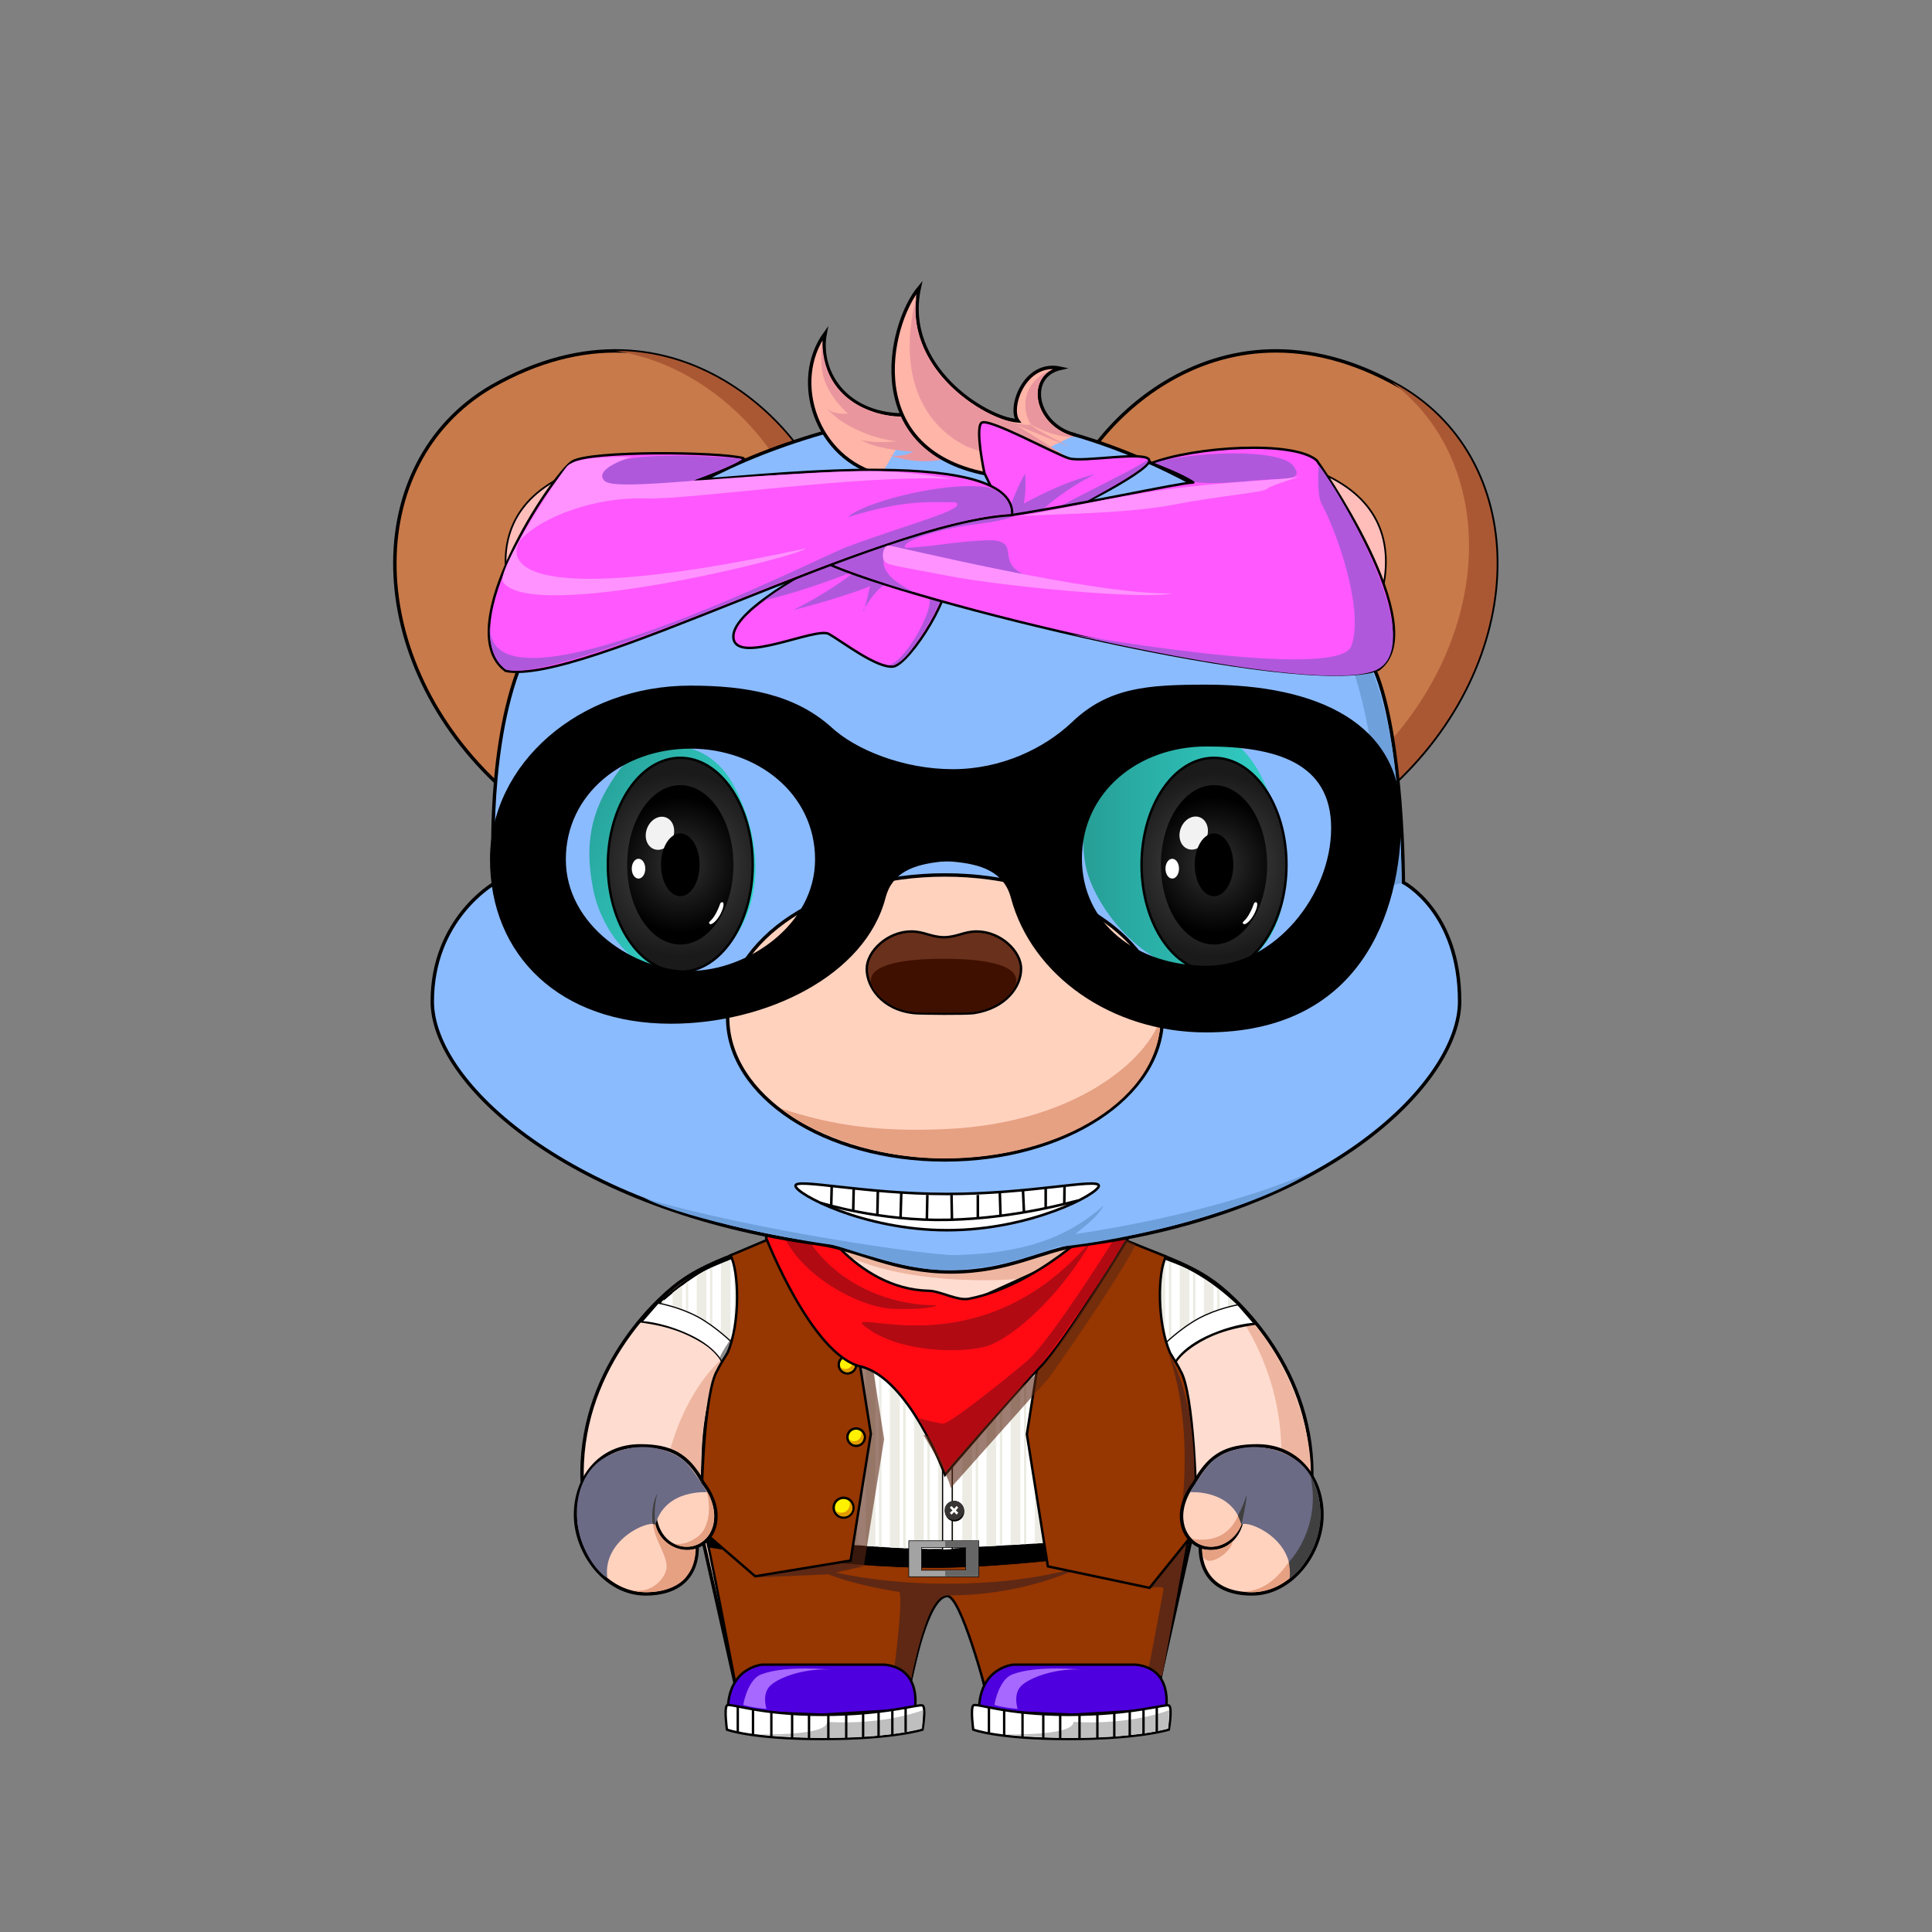 <?xml version="1.0" encoding="utf-8"?>
<svg version="1.0" id="layer_1" xmlns="http://www.w3.org/2000/svg" xmlns:xlink="http://www.w3.org/1999/xlink" x="0px" y="0px" viewBox="0 0 800 800" enable-background="new 0 0 800 800" xml:space="preserve">
<rect x="0" y="0" width="800" height="800" fill="#808080" stroke="none"/>
<g id="_x31__2_">
	<g id="身体_10_">
		<path fill="#FFDCD0" stroke="#000000" stroke-width="1.417" stroke-miterlimit="10" d="M291.3,599.9c0.9-16.5,4-26.1,6.4-31.4
			C293.8,577.2,292.1,589,291.3,599.9l-0.4,14.5c0,9.2,0.5,24.7,0.5,24.7l13.1,58.4l71.6,1.9l9.4-39.9c0,0,3.8,0.4,6.6,0.4
			c2.8,0,6.6-0.4,6.6-0.4l9.4,39.9l71.6-1.9l13.1-58.4c0,0,0.5-15.2,0.5-24.1c0,0-0.2-33.1-6.8-46.5c2.1,3.2,5.8,16.1,6.5,34.5
			l0.4,12c3.6,39.4,49.8,38.6,49.8-5c0-45.3-33.4-74.5-41.8-80c-15.2-10.7-43.5-17.3-43.5-17.3h-65.7H392h-65.7
			c0,0-28.3,6.6-43.5,17.3c-8.4,5.5-41.8,34.7-41.8,80c0,43.8,46.6,44.3,49.8,4.4L291.3,599.9z"/>
		<path fill="#EEB6A0" d="M335,647.2c0,0,21.3,7.5,57,7.5s56.3-7.5,56.3-7.5s-22.2,12.3-55.9,12.3c-2.9,0-4.9-0.1-7.6-0.3l-9.2,39.1
			l-3.2-4c2.3-7.2,1.4-30.3-0.1-36.2C352.5,655.2,340.1,650.3,335,647.2z"/>
		<path fill="#EEB6A0" d="M493.4,633l-13.8,64.5l-5.4-5.8c1.4-4.1,8.4-36.4,12.4-61.3c2.6-37.6-1.1-65.5-1.1-65.5
			C493.8,592.7,494.5,622.4,493.4,633z"/>
		<path fill="#EEB6A0" d="M542.8,609.5c0,10.4-6.2,31.3-16,29.3c4.2-12,3.7-32.8,3.7-32.8c1.9-45.3-26.9-73.4-26.9-73.4
			C534.1,556.9,542.8,591.9,542.8,609.5z"/>
		<path fill="#EEB6A0" d="M274.7,616.1c0,5.8-1.1,21.3-7.7,26.7c11.5,0,18.5-11.9,19.9-14.8c3.3-7.1,3.3-18,3.3-18
			c-0.3-34.8,10.2-48.6,10.2-48.6C282,576.8,274.7,606.2,274.7,616.1z"/>
		<path fill="#EEB6A0" d="M459.6,514.5c-4.6-8.2-28.1-15.9-64-17c-13.9-0.4-69.1-2.1-64.6,6.1c4.9,8.9,20.3,23,61.8,26
			C428.7,532.2,465.3,524.7,459.6,514.5z"/>
	</g>
	<g id="衣服_18_">
		<g id="衣服_16_">
			<path fill="#963600" stroke="#000000" stroke-miterlimit="10" d="M291.6,633.1c1,1.2,13.5,67.3,13.5,67.3h71.2
				c0,0,6.9-39.5,16-39.5c5.6,0,16,39.5,16,39.5l71.6-1.9l13.1-66.1c0,0-44.9,8.9-103.1,9.4C359.3,642,325,638.9,291.6,633.1z"/>
			<path fill="#5E2814" d="M335.3,648.3c0,0,21.3,7.5,57,7.5s56.3-7.5,56.3-7.5s-22.2,12.3-55.9,12.3c-2.9,0-4.9,2.2-6,4.1
				c-5.9,9.9-10.4,35.8-10.4,35.8l-7.3,0.2c0.4-3.6,5.1-35.6,3.5-41.5C352.8,656.2,340.4,651.4,335.3,648.3z"/>
			<path fill="#5E2814" d="M492.5,632.5l-11.2,61.3l-6.8,1.8c0.8-2.3,4.3-21.2,7.3-37.5c0.3-1.8-5.8-0.5-5.8-0.5s7.4-8.1,7.7-9.7
				c1.5-8.4,2.6-14.4,2.6-14.4L492.5,632.5z"/>
			<path stroke="#000000" stroke-width="0.25" stroke-miterlimit="10" d="M293.1,640.6c0,0,53,8.5,93.8,8.5s105.2-10.3,105.2-10.3
				l1-6.4c0,0-64.9,9.8-106.2,9.8s-95.2-8.9-95.2-8.9L293.1,640.6z"/>
			<path fill="#FFFFFF" stroke="#000000" stroke-miterlimit="10" d="M265.8,547.2c2.9,0.5,11.6,1.4,20.7,6
				c6.3,3.2,12.2,6.9,12.8,11.9c-6.2,11.4-9.7,40.1-7.5,68.2c26.4,3.7,80.6,10,103.9,8.3c23.3-1.7,58.9-2,97.4-10
				c0.7-8.8,1.6-50.9-7.2-65.8c1.4-4.8,9.4-10.3,16.3-13.2c5.5-2.3,11.3-3.6,17.6-4.5c-5.4-7.7-19.1-20-32.9-25.3
				c-16.4-6.3-27.3-10.1-27.3-10.1L392,543.5l-64.3-31.7c0,0-25.7,8.9-34.8,13.3C283.8,529.5,269.2,542.1,265.8,547.2z"/>
			<g>
				<defs>
					<path id="SVGID_1_" d="M265.8,547.2c2.9,0.5,9.3-0.3,19.7,4.9c6.8,3.4,13.8,8,14.4,13c-6.2,11.4-10.2,39.6-8.1,67.7
						c26.4,3.7,80.5,10,103.8,8.3c23.3-1.7,58.9-2.1,97.4-10c0.7-8.8,1-50.4-7.8-65.3c1.4-4.8,9.8-10.6,16.8-13.5
						c5.5-2.3,10.4-3.5,16.7-4.3c-5.4-7.7-18.4-19.3-32.2-24.6c-16.4-6.3-26.9-10.1-26.9-10.1L392,544l-63.9-31.2
						c0,0-26,8.6-35,12.9C284.1,530.1,269.2,542.1,265.8,547.2z"/>
				</defs>
				<clipPath id="SVGID_2_">
					<use xlink:href="#SVGID_1_"  overflow="visible"/>
				</clipPath>
				<g clip-path="url(#SVGID_2_)">
					<rect x="268.5" y="512.8" fill="#ECECE4" width="4" height="132"/>
					<rect x="274" y="512.8" fill="#ECECE4" width="1" height="132"/>
					<rect x="284" y="512.8" fill="#ECECE4" width="1" height="132"/>
					<rect x="294" y="512.8" fill="#ECECE4" width="1" height="132"/>
					<rect x="304" y="512.8" fill="#ECECE4" width="1" height="132"/>
					<rect x="314" y="512.8" fill="#ECECE4" width="1" height="132"/>
					<rect x="324" y="512.8" fill="#ECECE4" width="1" height="132"/>
					<rect x="334" y="512.8" fill="#ECECE4" width="1" height="132"/>
					<rect x="344" y="512.8" fill="#ECECE4" width="1" height="132"/>
					<rect x="354" y="512.8" fill="#ECECE4" width="1" height="132"/>
					<rect x="364" y="512.8" fill="#ECECE4" width="1" height="132"/>
					<rect x="374" y="512.8" fill="#ECECE4" width="1" height="132"/>
					<rect x="384" y="512.8" fill="#ECECE4" width="1" height="132"/>
					<rect x="394" y="512.8" fill="#ECECE4" width="1" height="132"/>
					<rect x="404" y="512.8" fill="#ECECE4" width="1" height="132"/>
					<rect x="414" y="512.8" fill="#ECECE4" width="1" height="132"/>
					<rect x="424" y="512.8" fill="#ECECE4" width="1" height="132"/>
					<rect x="434" y="512.8" fill="#ECECE4" width="1" height="132"/>
					<rect x="444" y="512.8" fill="#ECECE4" width="1" height="132"/>
					<rect x="454" y="512.8" fill="#ECECE4" width="1" height="132"/>
					<rect x="464" y="512.8" fill="#ECECE4" width="1" height="132"/>
					<rect x="474" y="512.8" fill="#ECECE4" width="1" height="132"/>
					<rect x="484" y="512.8" fill="#ECECE4" width="1" height="132"/>
					<rect x="494" y="512.8" fill="#ECECE4" width="1" height="132"/>
					<rect x="504" y="512.8" fill="#ECECE4" width="1" height="132"/>
					<rect x="514" y="512.8" fill="#ECECE4" width="1" height="132"/>
					<rect x="278.5" y="512.8" fill="#ECECE4" width="4" height="132"/>
					<rect x="288.5" y="512.8" fill="#ECECE4" width="4" height="132"/>
					<rect x="298.5" y="512.8" fill="#ECECE4" width="4" height="132"/>
					<rect x="308.5" y="512.8" fill="#ECECE4" width="4" height="132"/>
					<rect x="318.5" y="512.8" fill="#ECECE4" width="4" height="132"/>
					<rect x="328.5" y="512.8" fill="#ECECE4" width="4" height="132"/>
					<rect x="338.5" y="512.8" fill="#ECECE4" width="4" height="132"/>
					<rect x="348.5" y="512.8" fill="#ECECE4" width="4" height="132"/>
					<rect x="358.5" y="512.8" fill="#ECECE4" width="4" height="132"/>
					<rect x="368.5" y="512.8" fill="#ECECE4" width="4" height="132"/>
					<rect x="378.5" y="512.8" fill="#ECECE4" width="4" height="132"/>
					<rect x="388.5" y="512.8" fill="#ECECE4" width="4" height="132"/>
					<rect x="398.5" y="512.8" fill="#ECECE4" width="4" height="132"/>
					<rect x="408.5" y="512.8" fill="#ECECE4" width="4" height="132"/>
					<rect x="418.5" y="512.8" fill="#ECECE4" width="4" height="132"/>
					<rect x="428.5" y="512.8" fill="#ECECE4" width="4" height="132"/>
					<rect x="438.5" y="512.8" fill="#ECECE4" width="4" height="132"/>
					<rect x="448.5" y="512.8" fill="#ECECE4" width="4" height="132"/>
					<rect x="458.5" y="512.8" fill="#ECECE4" width="4" height="132"/>
					<rect x="468.5" y="512.8" fill="#ECECE4" width="4" height="132"/>
					<rect x="478.5" y="512.8" fill="#ECECE4" width="4" height="132"/>
					<rect x="488.5" y="512.8" fill="#ECECE4" width="4" height="132"/>
					<rect x="498.5" y="512.8" fill="#ECECE4" width="4" height="132"/>
					<rect x="508.5" y="512.8" fill="#ECECE4" width="4" height="132"/>
				</g>
			</g>
			<polygon fill="#FFFFFF" stroke="#000000" stroke-width="0.5" stroke-miterlimit="10" points="394.3,641.7 390.3,641.9 
				390.3,544.3 394.3,542.4 			"/>
			<path fill="#FFFFFF" stroke="#000000" stroke-width="0.5" stroke-miterlimit="10" d="M485.7,565.5c0,0,2.6-7.3,16.2-13
				c10.5-4.4,17.4-4.5,17.4-4.5l-6.7-7.7c0,0-8.4,1.4-16.2,5.6c-7.8,4.2-14.7,11.1-14.7,11.1L485.7,565.5z"/>
			<path fill="#FFFFFF" stroke="#000000" stroke-width="0.5" stroke-miterlimit="10" d="M299.4,564.8c0,0-2.6-7.3-16.2-13
				c-10.5-4.4-17.4-4.5-17.4-4.5l6.7-7.7c0,0,8.4,1.4,16.3,5.6c7.8,4.2,14.7,11.1,14.7,11.1L299.4,564.8z"/>
			<path opacity="0.5" fill="#404040" d="M481.4,557c13.9,23.9,13.1,70.3,11.1,74l-7.9,1.4C484.6,632.5,490.7,589,481.4,557z"/>
			<path opacity="0.6" fill="#404040" d="M313.6,541.9c-5.9,5.2-13.4,15-15.5,20.1c1,2.3,1.4,4.5,1.4,4.5S306.8,550.2,313.6,541.9z"
				/>
			<g>
				<path fill="#A3A3A3" stroke="#000000" stroke-width="0.25" stroke-miterlimit="10" d="M376.3,638v14.9h29V638H376.3z
					 M399.9,650.2h-18.3v-9.4h18.3V650.2z"/>
				<polygon fill="#666666" points="391.4,638.1 391.4,640.6 400,640.6 400,650.4 391.4,650.4 391.4,652.7 405.1,652.7 405.1,638.1 
									"/>
			</g>
			<g id="扣子_2_">
				<g>
					<ellipse cx="395.3" cy="625.8" rx="4" ry="4.2"/>
					<circle fill="#393434" cx="395.1" cy="625.4" r="4"/>
					<polygon fill="#FFFFFF" points="396.8,626.4 395.8,625.4 396.8,624.3 396.1,623.6 395.1,624.7 394,623.6 393.3,624.3 
						394.4,625.4 393.3,626.4 394,627.2 395.1,626.1 396.1,627.2 					"/>
				</g>
				<g>
					<ellipse cx="395.3" cy="595.8" rx="4" ry="4.2"/>
					<circle fill="#393434" cx="395.1" cy="595.4" r="4"/>
					<polygon fill="#FFFFFF" points="396.8,596.4 395.8,595.4 396.8,594.3 396.1,593.6 395.1,594.7 394,593.6 393.3,594.3 
						394.4,595.4 393.3,596.4 394,597.2 395.1,596.1 396.1,597.2 					"/>
				</g>
				<g>
					<ellipse cx="395.3" cy="565.8" rx="4" ry="4.2"/>
					<circle fill="#393434" cx="395.1" cy="565.4" r="4"/>
					<polygon fill="#FFFFFF" points="396.8,566.4 395.8,565.4 396.8,564.3 396.1,563.6 395.1,564.7 394,563.6 393.3,564.3 
						394.4,565.4 393.3,566.4 394,567.2 395.1,566.1 396.1,567.2 					"/>
				</g>
			</g>
		</g>
		<path opacity="0.6" fill="#5E2814" d="M308,522c3.5,6.7,4.1,27.9-1.2,40.3c-1.4,2.3-3.6,5.8-4.3,7.4c-5.5,8.8-7,52.8-6.4,66.1
			l16.6,16.9l45-4.3l8.4-52.5l-6.6-41.8c-22.2-8.7-26.6-32.2-25.9-43L308,522z"/>
		<polygon fill="#5E2814" points="312.7,653.2 342.8,651.9 357.7,648.5 341.5,646.6 		"/>
		<path fill="#963600" stroke="#000000" stroke-miterlimit="10" d="M302.5,519.8c3.5,6.7,4.1,27.9-1.2,40.3
			c-1.4,2.3-3.6,5.8-4.3,7.4c-5.5,8.8-7,52.8-6.4,66.1l22.1,19.1l39.5-6.5l8.4-52.5L354,552c-22.2-8.7-16-36.7-15.3-47.5
			L302.5,519.8z"/>
		<path fill="#963600" stroke="#000000" stroke-miterlimit="10" d="M482.8,520.3c-3.5,6.7-3.7,27.4,1.7,39.9
			c1.4,2.3,3.6,5.8,4.3,7.4c5.5,8.8,7,52.8,6.4,66.1L476,657.5l-42.1-8.9l-8.7-54.7l6.6-41.8c22.2-8.7,16.9-35,16.2-45.8
			L482.8,520.3z"/>
		<path fill="#5E2814" d="M484,560.7c10.9,31.6,4.9,67.2,4.9,67.2l5.2-2.8C494.1,625.1,498,584.6,484,560.7z"/>
		<g id="扣子">
			<circle fill="#FFF200" stroke="#000000" stroke-miterlimit="10" cx="350.9" cy="565.1" r="3.6"/>
			<path fill="#E29A00" d="M352.9,562.9c0.1,0.3,0.2,0.6,0.2,0.9c0,1.7-1.4,3.1-3.1,3.1c-0.8,0-1.5-0.3-2-0.8
				c0.4,1.2,1.5,2.1,2.9,2.1c1.7,0,3.1-1.4,3.1-3.1C354,564.3,353.5,563.4,352.9,562.9z"/>
			<circle fill="#FFF200" stroke="#000000" stroke-miterlimit="10" cx="354.5" cy="595.1" r="3.6"/>
			<path fill="#E29A00" d="M356.5,592.8c0.1,0.3,0.2,0.6,0.2,0.9c0,1.7-1.4,3.1-3.1,3.1c-0.8,0-1.5-0.3-2-0.8
				c0.4,1.2,1.5,2.1,2.9,2.1c1.7,0,3.1-1.4,3.1-3.1C357.6,594.2,357.2,593.4,356.5,592.8z"/>
			<circle fill="#FFF200" stroke="#000000" stroke-miterlimit="10" cx="349.3" cy="624.3" r="4.1"/>
			<path fill="#E29A00" d="M351.7,621.7c0.1,0.3,0.2,0.7,0.2,1.1c0,2-1.6,3.6-3.6,3.6c-0.9,0-1.7-0.3-2.3-0.9
				c0.5,1.4,1.8,2.5,3.4,2.5c2,0,3.6-1.6,3.6-3.6C352.9,623.3,352.5,622.3,351.7,621.7z"/>
		</g>
		<path fill="#FF0A13" stroke="#000000" stroke-miterlimit="10" d="M467.2,512.5l-3.2-5.8h-9.5c0,0-24.9,25.6-53.3,31.1
			c-4.8,0.9-11.9-3.2-16.4-3.3c-31.4-0.6-49.5-33.6-49.5-33.6l-14.9,5.8l-3.2,5.8c0,0,18.9,48.5,39.1,53.3c20.2,4.8,35,44.9,35,44.9
			s29.2-34.3,39.5-44.7S467.2,512.5,467.2,512.5z"/>
		<path opacity="0.6" fill="#5E2814" d="M465.9,513.3c0,0-28.6,48.8-38.5,57.2c-9.9,8.4-32.2,26.1-34.7,25.9s-10.4-2.3-10.4-2.3
			s11.2,17.9,11.3,22.1c4.4-5,40.7-45.6,40.7-45.6s26.3-36.8,36-55.2C469.1,514.8,465.9,513.3,465.9,513.3z"/>
		<path fill="#B20A13" d="M463.3,510c0,0-28.1,45.2-38.1,53.6c-9.9,8.4-32.2,26.1-34.7,25.9s-10.4-2.3-10.4-2.3s11.2,17.9,11.3,22.1
			c4.4-5,40.7-45.6,40.7-45.6s24-32,33.8-50.4C465.1,511.2,463.3,510,463.3,510z"/>
		<path fill="#B20A13" d="M368.5,541.9c-15.5-1.5-39.5-15.9-44.8-32.6c-1-3.2,7.6-0.9,7.3-4.7c4,15.7,25.7,35.9,57,35.9
			C384,542.7,368.5,541.9,368.5,541.9z"/>
		<path fill="#B20A13" d="M409.6,557.1c-9.6,3.5-39.1,3.5-52.8-9c-0.4-4.7,51.8,17.4,95.8-35.3C438.5,537.9,419.1,553.6,409.6,557.1
			z"/>
	</g>
	<g id="脚_20_">
		<g id="鞋_8_">
			<path fill="#4F00DE" stroke="#000000" stroke-miterlimit="10" d="M482.8,707.7c0,0,3.2-16.7-12.5-18.4c-16.1,0-50.7,0-50.7,0
				s-14.2,1.1-14.2,19.1l38.7,1.6L482.8,707.7z"/>
			<path fill="#FFFFFF" stroke="#000000" stroke-width="0.982" stroke-miterlimit="10" d="M403,716.2c0,0,10,3.9,39.5,3.9
				c29.5,0,41.5-3.9,41.5-3.9s1.6-9.3,0-10c-1.6-0.7-15,3.9-41.5,3.9c-26.5,0-38.3-5.1-39.5-3.9C401.8,707.4,403,716.2,403,716.2z"
				/>
			<path fill="#BFBFBF" d="M484.2,708.1c0,0-15.2,6.3-39.7,4.9c0,6-28.3,5.1-28.3,5.1s39.4,4.7,67.6-2.4L484.2,708.1z"/>
			<line fill="none" stroke="#000000" stroke-width="0.982" stroke-miterlimit="10" x1="479" y1="706.8" x2="479" y2="717.3"/>
			<line fill="none" stroke="#000000" stroke-width="0.982" stroke-miterlimit="10" x1="473.5" y1="707.7" x2="473.5" y2="718.1"/>
			<line fill="none" stroke="#000000" stroke-width="0.982" stroke-miterlimit="10" x1="467.8" y1="708.4" x2="467.8" y2="718.8"/>
			<line fill="none" stroke="#000000" stroke-width="0.982" stroke-miterlimit="10" x1="461.4" y1="709.2" x2="461.4" y2="719.4"/>
			<line fill="none" stroke="#000000" stroke-width="0.982" stroke-miterlimit="10" x1="454.4" y1="709.7" x2="454.4" y2="719.8"/>
			<line fill="none" stroke="#000000" stroke-width="0.982" stroke-miterlimit="10" x1="447" y1="710" x2="447" y2="720.1"/>
			<line fill="none" stroke="#000000" stroke-width="0.982" stroke-miterlimit="10" x1="439" y1="709.8" x2="439" y2="719.8"/>
			<line fill="none" stroke="#000000" stroke-width="0.982" stroke-miterlimit="10" x1="432" y1="709.8" x2="432" y2="719.8"/>
			<line fill="none" stroke="#000000" stroke-width="0.982" stroke-miterlimit="10" x1="423.4" y1="709.2" x2="423.4" y2="719.2"/>
			<line fill="none" stroke="#000000" stroke-width="0.982" stroke-miterlimit="10" x1="415.8" y1="707.6" x2="415.8" y2="718.6"/>
			<line fill="none" stroke="#000000" stroke-width="0.982" stroke-miterlimit="10" x1="409.5" y1="706.7" x2="409.5" y2="717.7"/>
			<path fill="#A668FF" d="M448.4,691.4c0,0-19-2-29.1,1.9c-5.3,1.8-7.4,11.3-7.5,12.7c4.5,1.3,9.6,1.6,9.6,1.6s-2.3-6.6,2.1-10.1
				S438.3,690.6,448.4,691.4z"/>
		</g>
		<g id="鞋_7_">
			<path fill="#4F00DE" stroke="#000000" stroke-miterlimit="10" d="M378.8,707.7c0,0,3.2-16.7-12.5-18.4c-16.1,0-50.7,0-50.7,0
				s-14.2,1.1-14.2,19.1l38.7,1.6L378.8,707.7z"/>
			<path fill="#FFFFFF" stroke="#000000" stroke-width="0.982" stroke-miterlimit="10" d="M301,716.2c0,0,10,3.9,39.5,3.9
				c29.5,0,41.5-3.9,41.5-3.9s1.6-9.3,0-10c-1.6-0.7-15,3.9-41.5,3.9c-26.5,0-38.3-5.1-39.5-3.9C299.8,707.4,301,716.2,301,716.2z"
				/>
			<path fill="#BFBFBF" d="M382.2,708.1c0,0-15.3,6.3-39.7,4.9c0,6-28.3,5.1-28.3,5.1s39.4,4.7,67.6-2.4L382.2,708.1z"/>
			<line fill="none" stroke="#000000" stroke-width="0.982" stroke-miterlimit="10" x1="375" y1="706.8" x2="375" y2="717.3"/>
			<line fill="none" stroke="#000000" stroke-width="0.982" stroke-miterlimit="10" x1="369.5" y1="707.7" x2="369.5" y2="718.1"/>
			<line fill="none" stroke="#000000" stroke-width="0.982" stroke-miterlimit="10" x1="363.8" y1="708.4" x2="363.8" y2="718.8"/>
			<line fill="none" stroke="#000000" stroke-width="0.982" stroke-miterlimit="10" x1="357.4" y1="709.2" x2="357.4" y2="719.4"/>
			<line fill="none" stroke="#000000" stroke-width="0.982" stroke-miterlimit="10" x1="350.4" y1="709.7" x2="350.4" y2="719.8"/>
			<line fill="none" stroke="#000000" stroke-width="0.982" stroke-miterlimit="10" x1="343" y1="710" x2="343" y2="720.1"/>
			<line fill="none" stroke="#000000" stroke-width="0.982" stroke-miterlimit="10" x1="335" y1="709.8" x2="335" y2="719.8"/>
			<line fill="none" stroke="#000000" stroke-width="0.982" stroke-miterlimit="10" x1="328" y1="709.8" x2="328" y2="719.8"/>
			<line fill="none" stroke="#000000" stroke-width="0.982" stroke-miterlimit="10" x1="319.4" y1="709.2" x2="319.4" y2="719.2"/>
			<line fill="none" stroke="#000000" stroke-width="0.982" stroke-miterlimit="10" x1="311.8" y1="707.6" x2="311.8" y2="718.6"/>
			<line fill="none" stroke="#000000" stroke-width="0.982" stroke-miterlimit="10" x1="305.5" y1="706.7" x2="305.5" y2="717.7"/>
			<path fill="#A668FF" d="M344.4,691.4c0,0-19-2-29.1,1.9c-5.3,1.8-7.4,11.3-7.5,12.7c4.5,1.3,9.6,1.6,9.6,1.6s-2.3-6.6,2.1-10.1
				C323.8,694,334.3,690.6,344.4,691.4z"/>
		</g>
	</g>
	<g id="手_7_">
		<g id="手_12_">
			<g id="左手_8_">
				<path fill="#FFD2BE" stroke="#000000" stroke-width="1.417" stroke-miterlimit="10" d="M497.9,632.8
					c-3.6,16.8,3.9,27.2,20.5,27.2c16.6,0,29-17.2,29-32.7c0-15.5-10.2-28.6-26.8-28.6c-12.7,0-19.4,3.8-25.4,14.1
					C491.3,619.7,498.6,629.3,497.9,632.8z"/>
				<path fill="#FFD2BE" stroke="#000000" stroke-width="1.417" stroke-miterlimit="10" d="M514.6,627.5
					c-1.5,13-12.8,16.2-19.6,11.8c-6.1-3.8-9.1-14.5,0-25.9"/>
			</g>
			<path fill="#E6A082" d="M514.6,618.2c0,0,0,22.3-21,19C502.1,645.9,519.4,636.7,514.6,618.2z"/>
			<path fill="#E6A082" d="M510.4,638.2c0,0-3.7,4.8-12.5,3.3C497.1,651.7,510.1,643.2,510.4,638.2z"/>
			<path fill="#E6A082" d="M538.6,606.6c2.8,5.9,5.8,23.3-2.8,37c-6,9.5-11.9,15.1-21.2,15.5c16.1,2.1,24.9-10.8,27.2-14.6
				C547.3,635.9,550.3,618.5,538.6,606.6z"/>
		</g>
		<g id="手_8_">
			<g id="左手_5_">
				<path fill="#FFD2BE" stroke="#000000" stroke-width="1.417" stroke-miterlimit="10" d="M287.8,632.8
					c3.6,16.8-3.9,27.2-20.5,27.2s-29-17.2-29-32.7c0-15.5,10.2-28.6,26.8-28.6c12.7,0,19.4,3.8,25.4,14.1
					C294.4,619.7,287.1,629.3,287.8,632.8z"/>
				<path fill="#FFD2BE" stroke="#000000" stroke-width="1.417" stroke-miterlimit="10" d="M271.1,627.5
					c1.5,13,12.8,16.2,19.6,11.8c6.1-3.8,9.1-14.5,0-25.9"/>
			</g>
			<path fill="#E6A082" d="M292,616.4c1.5,2.4,2.9,11.3-0.7,17.3c-1.8,3-7.3,6.4-12.2,5.5c6.1,3.2,12.8,0.3,15.3-5.2
				C297.9,626.6,293.5,618.2,292,616.4z"/>
			<path fill="#E6A082" d="M273,621.6c-8,10.9,4.5,21.2,2.9,28.4c-0.8,3.5-5.9,10.4-15,8.3c7.4,2.5,19.4,0.3,23.5-5.7
				c1.1-1.6,3.4-4.2,3.7-11.2C277.2,644.1,266.8,632.9,273,621.6z"/>
		</g>
		<g id="手套_6_">
			<g id="手套_8_">
				<path fill="#6C6B86" d="M492.7,617.9c0,0,17.3-1.4,21.4,13.4c3-2,22.1,6.4,19.9,22.1c4.6-2.6,10.5-11.3,12.1-20.8
					c2-11.1-1.4-23.3-10.8-28.9c-16.1-9.6-31.8-1.7-35.1,3.3C498.2,609.2,493.7,616.2,492.7,617.9z"/>
				<path fill="#404040" d="M514.1,631.3c0,0,2.1-9.2,2.1-12.3c-1.9,5.9-3.6,8.5-3.6,8.5L514.1,631.3z"/>
				<path fill="#404040" d="M534,653.4c0.9,0.3,21.5-17.6,8.6-42.5c4.8,22.1-8.9,35.9-8.9,35.9S534.5,651.7,534,653.4z"/>
			</g>
			<g id="手套_7_">
				<path fill="#6C6B86" d="M292.8,617.9c0,0-17.3-1.4-21.4,13.4c-3-2-22.1,6.4-19.9,22.1c-4.6-2.6-10.5-11.3-12.1-20.8
					c-2-11.1,1.4-23.3,10.8-28.9c16.1-9.6,31.8-1.7,35.1,3.3C287.3,609.2,291.9,616.2,292.8,617.9z"/>
				<path fill="#404040" d="M270.3,631c0,0-1.2-6.8,1.9-12.6c-1.9,7-0.8,12.9-0.8,12.9L270.3,631z"/>
			</g>
		</g>
	</g>
	<g id="耳朵_44_">
		<g id="耳朵_51_">
			<path fill="#C87A4A" stroke="#000000" stroke-width="1.417" stroke-miterlimit="10" d="M341.7,208.4
				c-4.2-24.9-60.1-92.9-138.2-48.3C149,192,149.8,274,208.3,326.7L341.7,208.4z"/>
			<path fill="#AA5834" d="M254.9,145.3c43,6.6,70.9,44.8,73.8,62.1l13,1C338.5,189.4,305.2,145.3,254.9,145.3z"/>
			<path fill="#FFBEBA" stroke="#000000" stroke-width="0.709" stroke-miterlimit="10" d="M229.5,277.8c-5-0.4-41.5-52.2-2-77.4
				c38.8-24.8,76.6,15.4,76,22.4L229.5,277.8z"/>
		</g>
		<g id="耳朵_45_">
			<path fill="#C87A4A" stroke="#000000" stroke-width="1.417" stroke-miterlimit="10" d="M441.5,208.4
				c4.2-24.9,60.1-92.9,138.2-48.3c54.6,31.9,53.8,113.9-4.8,166.6L441.5,208.4z"/>
			<path fill="#AA5834" d="M579.7,160.1c-1.1-0.6-2.2-1.2-3.3-1.8C622.1,193,619,268,565,317.9l9.9,8.7
				C633.5,274,634.2,192,579.7,160.1z"/>
			<path fill="#FFBEBA" stroke="#000000" stroke-width="0.709" stroke-miterlimit="10" d="M553.7,277.8c5-0.4,41.5-52.2,2-77.4
				c-38.8-24.8-76.6,15.4-76,22.4L553.7,277.8z"/>
		</g>
	</g>
	<g id="面部_3_">
		<path id="面部_4_" fill="#8BBBFF" stroke="#000000" stroke-width="1.417" stroke-miterlimit="10" d="M214.3,278.3
			c11.2-30.5,46.9-77.2,129.7-100c36.3-10,61.8-8.8,96.6,0.5c41.8,11.2,105.2,42.4,128.8,98.9c11.7,28,11.7,87.7,11.7,87.7
			s23.3,12,23.3,49.3c0,32.5-52.7,87.4-157.3,100.9c-15.4,2-29.3,11.1-53.3,11.1s-38-9.3-54.8-11.6C236.1,501,179,448.5,179,414.7
			c0-34.2,25.5-48.8,25.5-48.8S201,314.7,214.3,278.3z"/>
		<path fill="#6EA0DC" d="M532.7,227.5c34.8,34.5,46.6,60.2,47.7,138.2c0,0-7.3,1.1-13.4,5.4C573.9,347.5,572.5,271,532.7,227.5z"/>
		<path fill="#6EA0DC" d="M267,496.2c18.9,9.2,64.8,17.7,77.4,19.2c6.4,1.4,29.4,10.5,47,10.5s30.2-3.9,46.7-9.6
			c29.3-2.6,80.2-15.3,104.8-31c-30.3,13.1-68.9,21.4-97.6,25.7c3.7-3.3,8.2-5.9,11.8-11.9c-15.7,13.9-34.1,19.9-61.5,20.6
			C384.7,519.9,312,509.5,267,496.2z"/>
	</g>
	<g id="鼻子_21_">
		<ellipse fill="#FFD2BE" stroke="#000000" stroke-width="1.417" stroke-miterlimit="10" cx="391.3" cy="421.3" rx="90" ry="59"/>
		<path fill="#E6A082" d="M392,467.5c-28.1,1.3-47.3-1.5-68.3-8.4c6.1,6,32.9,20.6,67.2,20.6c48.4,0,89.7-24.6,89.7-58.4
			C475.8,438.2,445.9,465,392,467.5z"/>
		<g id="鼻子_22_">
			<path fill="#69301B" stroke="#000000" stroke-miterlimit="10" d="M404.4,385.7c-5.2,0-8,2.3-13.5,2.4c-5.5-0.1-8.3-2.4-13.5-2.4
				c-10,0-18.5,8.3-18.5,15.5c0,7.3,6.2,16.9,19.6,18.3c3.1,0.3,22,0.4,24.7,0c13.3-2,19.6-11,19.6-18.3
				C422.9,394,414.4,385.7,404.4,385.7z"/>
			<path fill="#3F1000" d="M420.8,406c0,4.5-6.4,10.1-14,12.3c-4.9,1.4-10,1-16.5,1c-5.7,0-10.3,0.4-14.8-0.7
				c-8.7-2.1-14.9-8.3-14.9-12.6c0-6.6,13.4-9,30-9S420.8,399.3,420.8,406z"/>
		</g>
	</g>
	<g id="眼睛_46_">
		<linearGradient id="SVGID_3_" gradientUnits="userSpaceOnUse" x1="448.541" y1="351.792" x2="532.263" y2="351.792">
			<stop  offset="0" style="stop-color:#269E96"/>
			<stop  offset="1" style="stop-color:#32D2C8"/>
		</linearGradient>
		<path fill="url(#SVGID_3_)" d="M524.7,326.7c17.5,42.8,2.8,76.1-24.6,76.1s-47.7-28.8-50.6-44.6c-4-20.6,4.9-42.7,20.5-51.1
			C489.5,296.5,512.7,297.3,524.7,326.7z"/>
		<linearGradient id="SVGID_4_" gradientUnits="userSpaceOnUse" x1="237.011" y1="334.159" x2="297.466" y2="365.299">
			<stop  offset="0" style="stop-color:#269E96"/>
			<stop  offset="1" style="stop-color:#32D2C8"/>
		</linearGradient>
		<path fill="url(#SVGID_4_)" d="M304.6,326.7c20.7,41.4-1.1,75.1-24.6,76.1c-18.5,0.8-31.7-19.4-34.5-35.2
			c-4-20.6,0.4-34.5,11-48.8C264.4,308,291.7,300.7,304.6,326.7z"/>
		<g id="眼睛_48_">
			<radialGradient id="SVGID_5_" cx="281.673" cy="358.107" r="37.851" gradientUnits="userSpaceOnUse">
				<stop  offset="0" style="stop-color:#4D4D4D"/>
				<stop  offset="1" style="stop-color:#1A1A1A"/>
			</radialGradient>
			<ellipse fill="url(#SVGID_5_)" stroke="#000000" stroke-miterlimit="10" cx="281.7" cy="358.1" rx="30" ry="44.3"/>
			
				<radialGradient id="SVGID_6_" cx="285.626" cy="358.107" r="28.178" gradientTransform="matrix(0.985 0 0 1 0.308 0)" gradientUnits="userSpaceOnUse">
				<stop  offset="0" style="stop-color:#333333"/>
				<stop  offset="1" style="stop-color:#000000"/>
			</radialGradient>
			<ellipse fill="url(#SVGID_6_)" cx="281.7" cy="358.1" rx="22" ry="33"/>
			
				<ellipse transform="matrix(0.361 -0.933 0.933 0.361 -147.298 475.264)" fill="#F2F2F2" cx="273.1" cy="345.1" rx="7" ry="5.7"/>
			<ellipse cx="281.7" cy="358.1" rx="8" ry="13"/>
			<path fill="#FFFFFF" d="M298.1,378.9c-1.4,2.5-3.6,4.4-4.3,3.6c-0.8-0.8,0.9-0.9,2.7-4.4c1.9-3.5,1.5-4.6,2.6-4.5
				C300.1,373.7,299.5,376.4,298.1,378.9z"/>
			<ellipse fill="#FFFFFF" cx="264.4" cy="359.7" rx="2.8" ry="4.1"/>
		</g>
		<g id="眼睛_47_">
			<radialGradient id="SVGID_7_" cx="502.673" cy="358.107" r="37.851" gradientUnits="userSpaceOnUse">
				<stop  offset="0" style="stop-color:#4D4D4D"/>
				<stop  offset="1" style="stop-color:#1A1A1A"/>
			</radialGradient>
			<ellipse fill="url(#SVGID_7_)" stroke="#000000" stroke-miterlimit="10" cx="502.7" cy="358.1" rx="30" ry="44.3"/>
			
				<radialGradient id="SVGID_8_" cx="509.974" cy="358.107" r="28.178" gradientTransform="matrix(0.985 0 0 1 0.308 0)" gradientUnits="userSpaceOnUse">
				<stop  offset="0" style="stop-color:#333333"/>
				<stop  offset="1" style="stop-color:#000000"/>
			</radialGradient>
			<ellipse fill="url(#SVGID_8_)" cx="502.7" cy="358.1" rx="22" ry="33"/>
			
				<ellipse transform="matrix(0.361 -0.933 0.933 0.361 -6.062 681.368)" fill="#F2F2F2" cx="494.1" cy="345.1" rx="7" ry="5.7"/>
			<ellipse cx="502.7" cy="358.1" rx="8" ry="13"/>
			<path fill="#FFFFFF" d="M519.1,378.9c-1.4,2.5-3.6,4.4-4.3,3.6c-0.8-0.8,0.9-0.9,2.7-4.4c1.9-3.5,1.5-4.6,2.6-4.5
				C521.1,373.7,520.5,376.4,519.1,378.9z"/>
			<ellipse fill="#FFFFFF" cx="485.4" cy="359.7" rx="2.8" ry="4.1"/>
		</g>
		<path d="M499.6,283.5c-24.5,0-40.8,1.1-56,15.8c-11.2,10.5-28.8,19.2-49.1,19.2c-20.3,0-40.3-8-50.5-17.6
			c-15.1-13.4-34.9-17-58.2-17c-45.8,0-82.9,32.2-82.9,72c0,39.8,29.1,68,74.9,68c39.5,0,80.6-20,88.9-52.2
			c2.8-10.7,11.9-13.7,22.9-14.9c0.1,0,3.3-0.2,5,0c11.4,1,21.1,4,24,15c8.5,31.9,41.4,55.7,80.8,55.7c63.4,0,80.8-48.7,80.8-88.5
			C580.4,299.3,545.4,283.5,499.6,283.5z M285.9,402c-23.3,0-51.6-18.8-51.6-46.1c0-27.3,23.9-45.9,51.6-45.9s51.6,18.7,51.6,45.9
			C337.5,383.1,309.2,402,285.9,402z M499.6,399.9c-28.5,0-51.6-17.1-51.6-44.4c0-27.3,23.1-46.4,51.6-46.4s51.6,6.6,51.6,33.8
			C551.2,370.3,528.1,399.9,499.6,399.9z"/>
	</g>
	<g id="嘴巴_8_">
		<path id="嘴巴_9_" fill="#FFFFFF" stroke="#000000" stroke-width="1.061" stroke-miterlimit="10" d="M455,491
			c0,3.3-28.1,18.4-62.8,18.4s-62.8-15.1-62.8-18.4s28.1,3.4,62.8,3.4S455,487.7,455,491z"/>
		<g>
			<line fill="none" stroke="#000000" stroke-width="1.061" stroke-miterlimit="10" x1="344.4" y1="491.1" x2="344.2" y2="498.9"/>
			<line fill="none" stroke="#000000" stroke-width="1.061" stroke-miterlimit="10" x1="353.5" y1="492.2" x2="353.3" y2="501.1"/>
			<line fill="none" stroke="#000000" stroke-width="1.061" stroke-miterlimit="10" x1="363.5" y1="493.1" x2="363.3" y2="503"/>
			<line fill="none" stroke="#000000" stroke-width="1.061" stroke-miterlimit="10" x1="373.2" y1="493.9" x2="372.9" y2="504.4"/>
			<line fill="none" stroke="#000000" stroke-width="1.061" stroke-miterlimit="10" x1="384" y1="494.8" x2="383.8" y2="504.7"/>
			<line fill="none" stroke="#000000" stroke-width="1.061" stroke-miterlimit="10" x1="394" y1="494.8" x2="394.2" y2="505.5"/>
			<line fill="none" stroke="#000000" stroke-width="1.061" stroke-miterlimit="10" x1="404.9" y1="494.8" x2="404.9" y2="504.4"/>
			<line fill="none" stroke="#000000" stroke-width="1.061" stroke-miterlimit="10" x1="414" y1="493.7" x2="414.3" y2="503.4"/>
			<line fill="none" stroke="#000000" stroke-width="1.061" stroke-miterlimit="10" x1="423.6" y1="492.9" x2="424" y2="501.9"/>
			<line fill="none" stroke="#000000" stroke-width="1.061" stroke-miterlimit="10" x1="433" y1="491.9" x2="433" y2="500.2"/>
			<line fill="none" stroke="#000000" stroke-width="1.061" stroke-miterlimit="10" x1="440.8" y1="491.1" x2="440.7" y2="498.3"/>
			<path fill="none" stroke="#000000" stroke-width="1.061" stroke-miterlimit="10" d="M339.9,498.1c0,0,24.3,7.7,53,7
				c28.7-0.7,52.2-7.8,53.6-8"/>
		</g>
	</g>
	<g id="头发_12_">
		<path fill="#FFB5A8" stroke="#000000" stroke-width="1.417" stroke-miterlimit="10" d="M364.8,196.7
			c-26.6-6.4-37.6-38.8-23.1-58.7c-3.2,16.8,9.8,36.2,37.8,33.6"/>
		<path fill="#EA969E" d="M340.5,141.2c0,0-1.2,8.3,0.4,14.6c2.3,8.7,10.2,15.5,10.2,15.5s-6.1,0.6-8.9-2.4c0.3,0.6,4.9,4.7,5.9,5.3
			c12.1,7.9,23.3,8.5,23.3,8.5s-8.9,1.1-14.9-0.6c6.7,4.3,21.7,4.9,21.7,4.9s-4.8,2.7-9.9,1.4c6.3,2.5,15.9,3.4,22.8,1.7l-14.4-17.4
			C371.2,173.3,340.9,171.3,340.5,141.2z"/>
		<path fill="#FFB5A8" stroke="#000000" stroke-width="1.417" stroke-miterlimit="10" d="M445.2,180.1c-16.5-4.2-20.3-24.4-6-27.6
			c-14.9-3.3-21.7,16.3-17.7,21.8c-13.6-1-48-22.5-40.8-55.3c-13,15.5-24.8,68.8,30.3,77.7"/>
		<path fill="#EA969E" d="M400.3,184.9c-23.7-12-27.2-38.2-20.8-62.1c-4.5,32.1,32,54.1,47.5,53.1c-4-5.5-4.3-18,8.8-23
			c-10.9,5.4-7.1,23.8,9.3,28c0,0-7.1,0.9-18.1-5c0,1.1,15.7,9,15.7,9l-21.8-8.9l20.7,13.1l-15-3l6.8,5l-17.1-6.9l22.3,14.4
			L400.3,184.9z"/>
	</g>
	<g id="头巾">
		<path fill="#FF58FF" stroke="#000000" stroke-miterlimit="10" d="M407.6,195.8c0,0-3.9-18.3-1.2-20.7c2.7-2.4,30.3,12.9,36.3,14.7
			s33.2-3.5,33.2,1c0,4.5-38.8,24.5-48.5,26.5C417.6,219.3,407.6,195.8,407.6,195.8z"/>
		<path fill="#FF58FF" stroke="#000000" stroke-miterlimit="10" d="M337.4,235.1c0,0-10.6,5.4-19.9,12.2c-7.7,5.5-14.5,12-13.8,17
			c1.6,11.1,34.1-4.8,39.5-1.8c5.5,3.1,20,14.4,26.7,13.5c6.7-1,27.1-32.5,21.8-40.9C386.4,226.7,337.4,235.1,337.4,235.1z"/>
		<path fill="#B058DC" d="M354.5,236.2c0,0-19.2,8-38,12.4c10.9-8.6,32.2-18.8,32.2-18.8l41.5,17.5c0,0-3.4,7.6-7.8,14.4
			c-4.3,6.7-9.9,15.5-15.2,13.5c5,1.5,17.1-17.4,17.8-26c0.6-8.4-15.7-8.2-16.1-8.1c-4.7,0.7-9.3,8-11.4,11.5c0,2.6,2.2-7.9,2.8-9.9
			c-2.8,1.4-18,6.5-31.8,9.9C345.4,244.1,354.5,236.2,354.5,236.2z"/>
		<path fill="#B058DC" d="M427.4,215.2c0,0-9.9-2.8-9.8-3.2c1-3.8,4.7-12.3,6.8-15.8c0.6,3.1,0.1,10.3-0.5,12.3
			c2.8-1.4,15.6-8.7,29.4-12.1C436.5,204.9,427.4,215.2,427.4,215.2z"/>
		<path fill="#B058DC" d="M464,196.7l-42,21.6l7.2,0.2c0,0,49.1-24.9,45.9-28C469.8,193.9,464,196.7,464,196.7z"/>
		<path fill="#FF58FF" stroke="#000000" stroke-miterlimit="10" d="M545.2,190.6c0,0,49.3,69.5,25.6,86.7
			C537.7,289,376.7,249,342.3,233.2c14-6,39.8-14.3,67.5-18.5c40-6,77.3-14.6,84.2-14.9c2-0.1-13.1-6.8-17.3-8
			C494.3,185,535.3,182.2,545.2,190.6z"/>
		<path fill="#B058DC" d="M361.4,225.3c1.5-0.7,56.5-26.2,58-11.6c-4.2,2.5-15.1,3-24.2,4.8c-11.9,2.4-21.6,5.9-20.5,8.3
			c9.5,0,22.1-3,36.2-3.1c13.3,1-1.9,11.3,19.6,16.3c-22.7-3-49.1-9.3-61.7-12.6c-0.6-0.1-10.5,8.2,9.8,17.8
			c-11.3-2.9-32.9-10.9-35.3-12.2C342.3,230.9,359.2,226.4,361.4,225.3z"/>
		<path fill="#FF58FF" stroke="#000000" stroke-miterlimit="10" d="M237,191.1c-7.7,4.6-51.3,69.5-27.6,86.7
			c31.6,6.2,154.5-61.7,209.7-64.5c1.8-30.7-117.7-14.3-129.4-14.8c8.7-3.2,20.2-8.1,18-8.8C297.9,187.1,244.7,186.5,237,191.1z"/>
		<path fill="#B058DC" d="M478.3,191.7c12.5-4.3,50.6-6.6,57.1,1c2,2.9,4.2,5.8-8.6,5.8c-5.6,0-22.5,2.5-32,1.1
			C489.1,195.7,479.7,192.4,478.3,191.7z"/>
		<path fill="#B058DC" d="M307.2,190.1c-3-0.7-49.7-4.2-56.2,3.4c-2,2.9-4.9,7.2,7.8,7.2c6.1,0,18.3,0.8,28.4-1.8
			C295,196.2,306.4,191.3,307.2,190.1z"/>
		<path fill="#B058DC" d="M418.6,212.7c0.3-3.8-3.3-10.3-11.1-11.1c-18.6-2.1-51.6,7.1-56.2,12.5c23.5-7.3,33-6.1,44.3-6.1
			c5.6,2.8-19.2,8.8-45.3,18.6c-11.7,4.4-151,75.6-147.3,31.5c-1.1,8,2.1,16.8,6.8,19.2c12,3.1,55.1-12.8,95.9-29.2
			c23.4-9.4,47.4-18.9,79.6-28.9C392.7,217.1,409,213.1,418.6,212.7z"/>
		<path fill="#B058DC" d="M546,192.6c0,0-0.8,11.8,1.1,15.8c6.4,11.5,18,44.5,12.4,59.2c-5.7,14.7-116.4-5.1-116.4-5.1
			s103.2,24.5,126.2,15.2C592.3,268.3,556,205.4,546,192.6z"/>
		<path fill="#FF92FF" d="M261.5,189.2c0,0-16.4,4.9-11.1,10c3.9,3.7,37.9-0.8,73.4-2.6c30.2-1.6,42.4-3.1,70.8,1.8
			c-36.2-2.3-108.3,8.6-127.3,8c-21-0.7-42.4,7.5-51.3,16.6c-4.3,4.4-14.6,32.6,117.6,4.1C330.9,230.5,220,258,208.3,241
			c-3-4.3,21.9-42.5,26.4-47.8C238.6,188.4,261.5,189.2,261.5,189.2z"/>
		<path fill="#FF92FF" d="M368,225.9c2.1,0,85.1,20.6,117.4,19.8c-11.7,2.8-71.3-3.1-92-7.1c-20.7-4-25.4-4.4-27-6
			C364.8,231.1,365.6,225.9,368,225.9z"/>
		<path fill="#FF92FF" d="M538.4,197.3c-5.3,1.4-28.4,1.8-54.7,5.3c-22.6,3-47.8,9.1-62.9,11.3c6.3-1,43.8-0.8,64.5-4.8
			c20.7-4,37.8-5.1,39.4-6.7C526.2,200.9,540.6,196.7,538.4,197.3z"/>
	</g>
</g>
</svg>